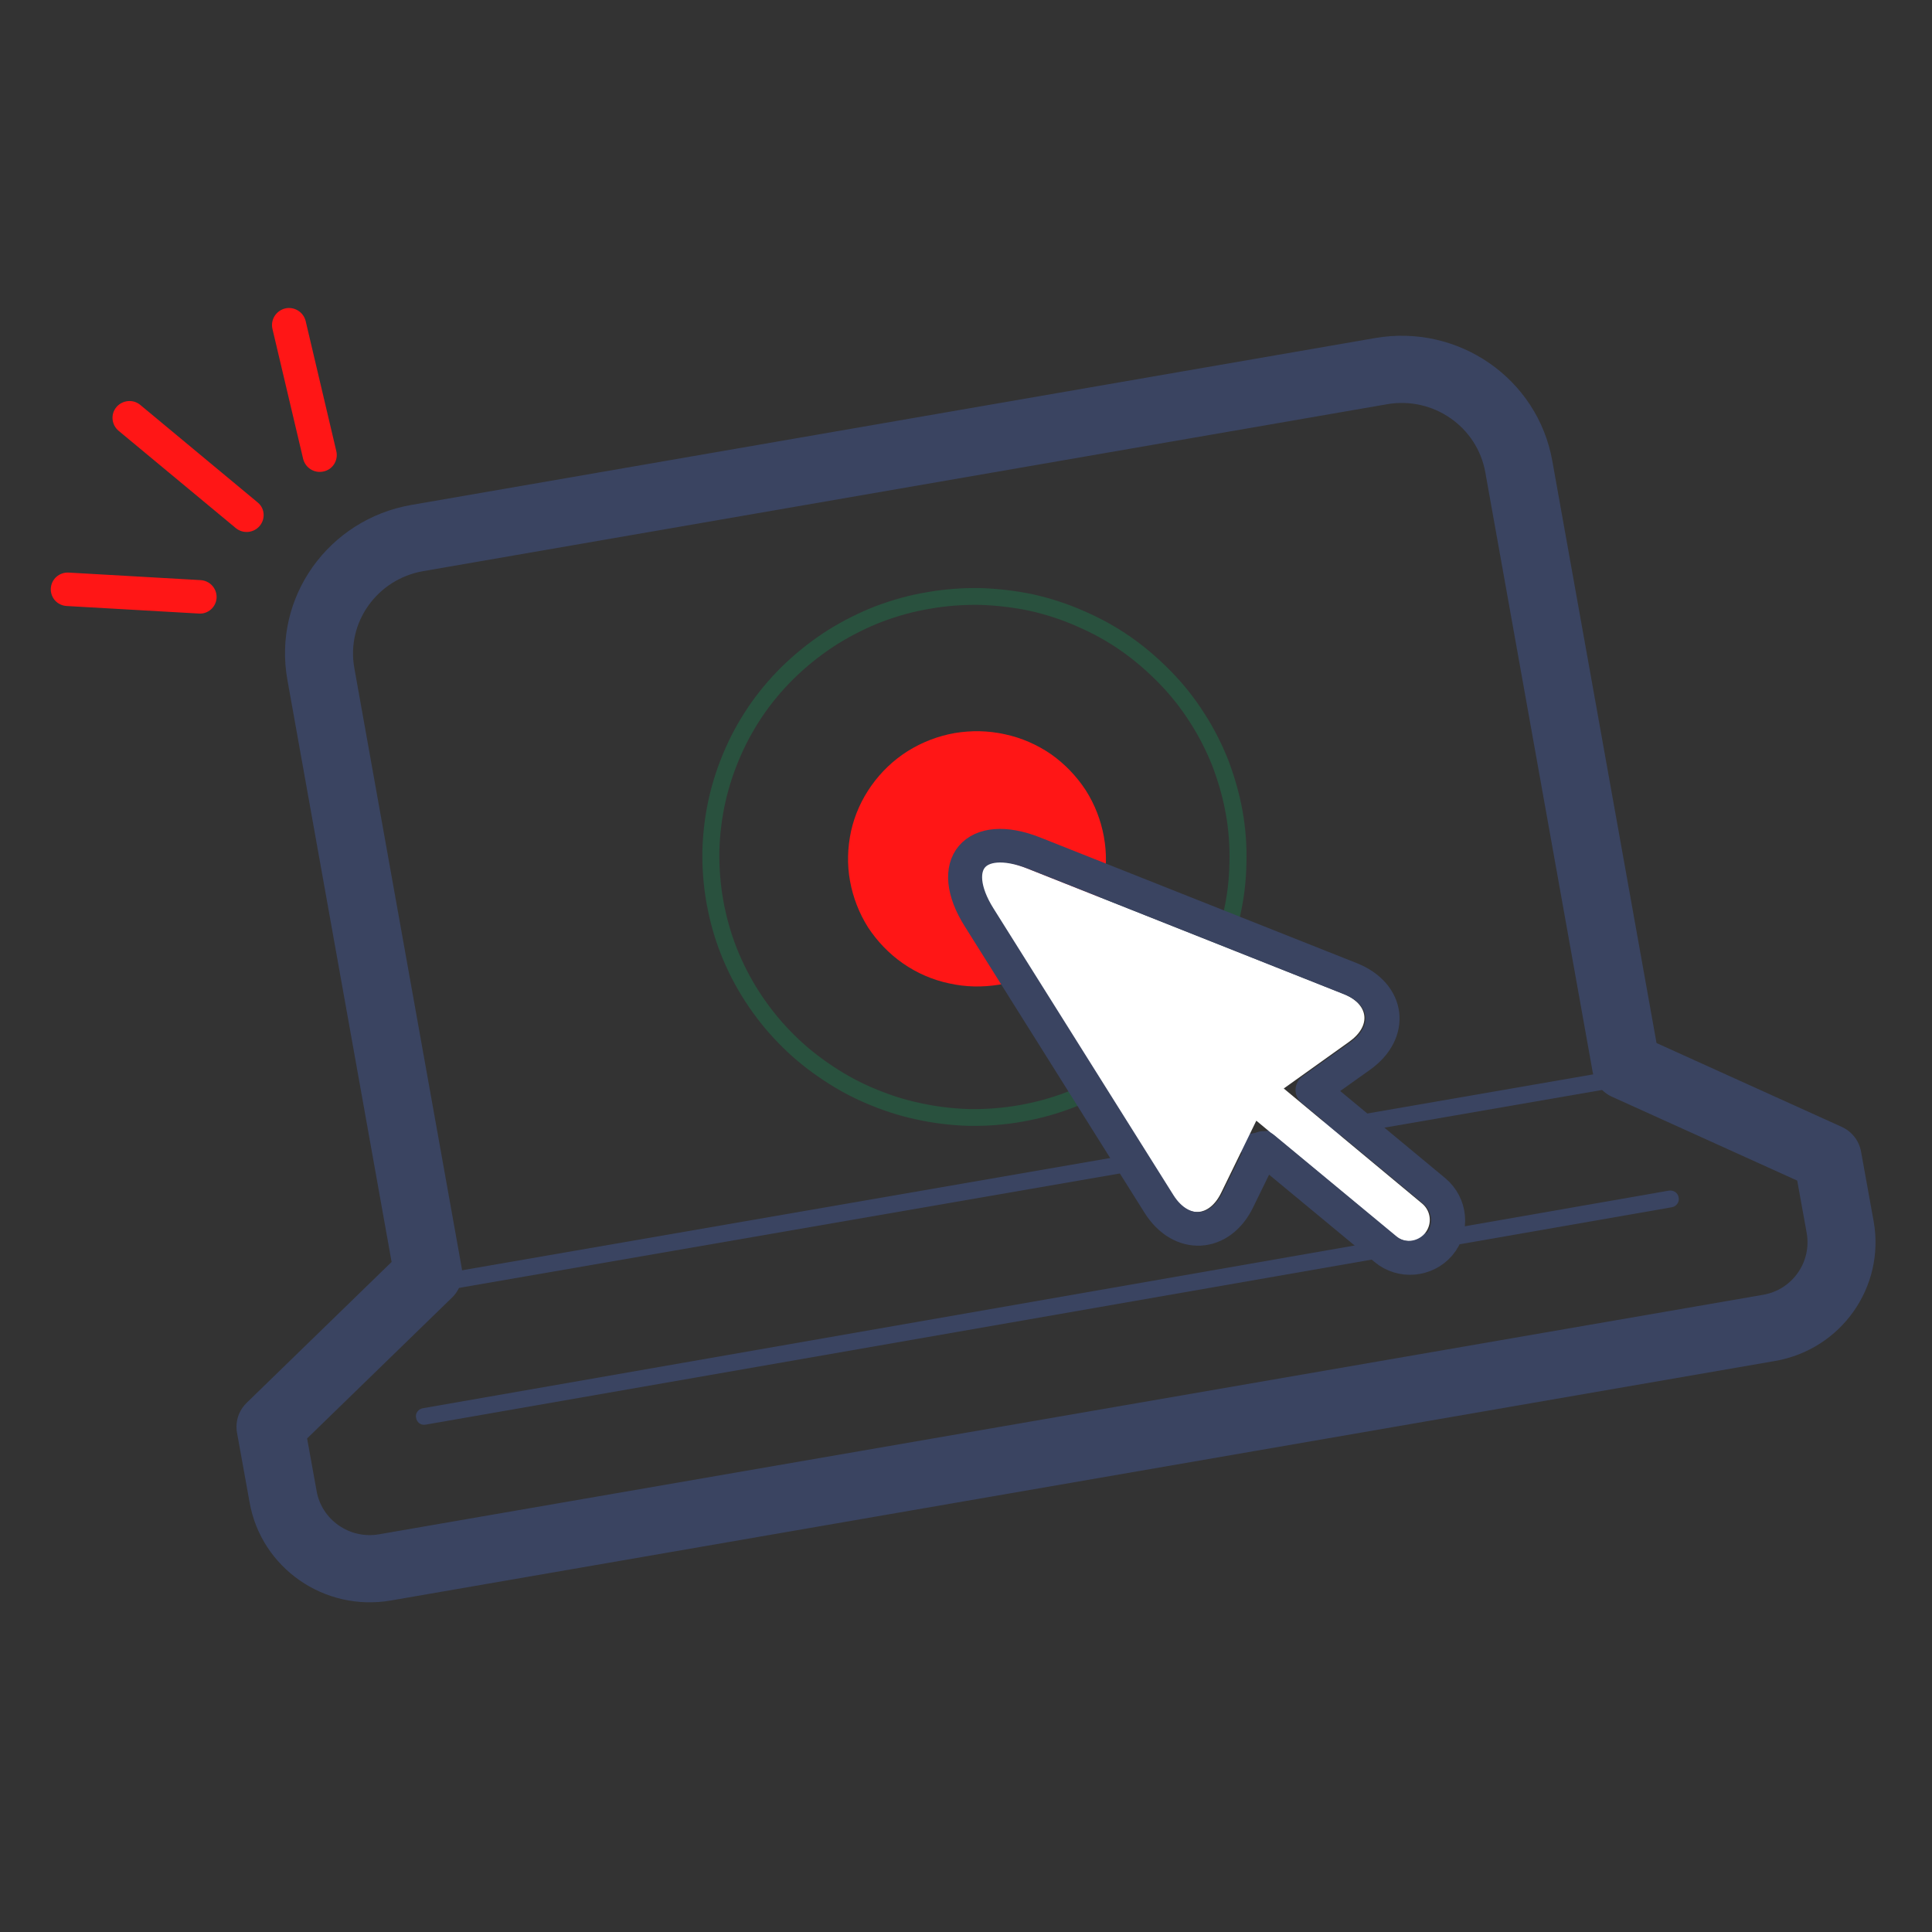 <?xml version="1.0" encoding="UTF-8"?><svg xmlns="http://www.w3.org/2000/svg" xmlns:xlink="http://www.w3.org/1999/xlink" width="30pt" zoomAndPan="magnify" viewBox="0 0 30 30" height="30pt" preserveAspectRatio="xMidYMid meet" version="1.2"><rect x="0" y="0" width="30" height="30" fill="#333333" stroke="none"/><defs><clipPath xml:id="clip1" id="clip1"><path d="M 3 5 L 29.516 5 L 29.516 25 L 3 25 Z M 3 5 "/></clipPath><filter x="0%" y="0%" width="100%" xmlns:xlink="http://www.w3.org/1999/xlink" xlink:type="simple" filterUnits="objectBoundingBox" xlink:actuate="onLoad" id="alpha" height="100%" xlink:show="other" xml:id="alpha"><feColorMatrix values="0 0 0 0 1 0 0 0 0 1 0 0 0 0 1 0 0 0 1 0" type="matrix" in="SourceGraphic"/></filter><clipPath xml:id="clip3" id="clip3"><path d="M 0.008 1 L 10 1 L 10 10 L 0.008 10 Z M 0.008 1 "/></clipPath><clipPath xml:id="clip2" id="clip2"><rect x="0" width="11" y="0" height="11"/></clipPath><clipPath xml:id="clip4" id="clip4"><path d="M 0.484 4 L 6 4 L 6 10 L 0.484 10 Z M 0.484 4 "/></clipPath></defs><g xml:id="surface1" id="surface1"><g clip-rule="nonzero" clip-path="url(#clip1)"><path style="fill:none;stroke-width:4;stroke-linecap:round;stroke-linejoin:round;stroke:rgb(22.749%,26.669%,38.039%);stroke-opacity:1;stroke-miterlimit:4;" d="M 18.727 62.22 L 18.726 25.999 C 18.717 22.127 21.867 19.008 25.716 19.004 L 83.283 18.999 C 87.147 18.997 90.277 22.129 90.271 25.999 L 90.272 62.22 L 100.994 69.606 L 101.001 73.828 C 100.994 76.68 98.69 79.006 95.835 79.004 L 13.168 79.001 C 10.313 78.998 8.001 76.678 8.008 73.825 L 8.001 69.604 Z M 18.727 62.22 " transform="matrix(0.26,-0.045,0.046,0.257,-1.082,4.628)"/></g><path style=" stroke:none;fill-rule:nonzero;fill:rgb(22.749%,26.669%,38.039%);fill-opacity:1;" d="M 6.613 22.121 L 25.961 18.746 C 26.031 18.734 26.082 18.664 26.066 18.594 C 26.055 18.523 25.988 18.477 25.914 18.488 L 6.566 21.867 C 6.496 21.879 6.445 21.945 6.461 22.016 C 6.473 22.09 6.539 22.137 6.613 22.121 Z M 6.613 22.121 "/><path style=" stroke:none;fill-rule:nonzero;fill:rgb(22.749%,26.669%,38.039%);fill-opacity:1;" d="M 6.691 20.074 L 25.367 16.84 L 25.32 16.582 L 6.648 19.816 Z M 6.691 20.074 "/><path style=" stroke:none;fill-rule:evenodd;fill:rgb(100%,8.629%,8.629%);fill-opacity:1;" d="M 14.824 11.383 C 15.086 11.34 15.344 11.344 15.605 11.402 C 15.863 11.457 16.102 11.562 16.32 11.711 C 16.535 11.863 16.715 12.051 16.859 12.27 C 17 12.492 17.094 12.734 17.141 12.992 C 17.188 13.25 17.184 13.508 17.125 13.766 C 17.066 14.02 16.961 14.258 16.809 14.473 C 16.656 14.688 16.469 14.867 16.246 15.008 C 16.023 15.148 15.777 15.242 15.52 15.289 C 15.258 15.332 14.996 15.328 14.738 15.27 C 14.477 15.215 14.238 15.109 14.023 14.961 C 13.805 14.809 13.625 14.621 13.48 14.402 C 13.34 14.18 13.246 13.938 13.199 13.68 C 13.152 13.422 13.16 13.164 13.215 12.906 C 13.273 12.648 13.379 12.414 13.531 12.199 C 13.684 11.984 13.871 11.805 14.094 11.664 C 14.32 11.523 14.562 11.43 14.824 11.383 Z M 14.824 11.383 "/><g mask="url(#mask0)" transform="matrix(1,0,0,1,10,8)"><g xml:id="surface5" id="surface5" clip-path="url(#clip2)"><g clip-rule="nonzero" clip-path="url(#clip3)"><path style="fill:none;stroke-width:1;stroke-linecap:round;stroke-linejoin:round;stroke:rgb(0%,78.819%,40.388%);stroke-opacity:1;stroke-miterlimit:4;" d="M 54.698 27.849 C 55.706 27.844 56.71 27.945 57.714 28.137 C 58.714 28.344 59.685 28.637 60.625 29.015 C 61.563 29.408 62.456 29.884 63.301 30.458 C 64.15 31.018 64.939 31.658 65.654 32.376 C 66.369 33.094 67.01 33.89 67.582 34.735 C 68.155 35.58 68.63 36.468 69.018 37.417 C 69.41 38.352 69.703 39.329 69.904 40.321 C 70.088 41.325 70.196 42.331 70.197 43.348 C 70.198 44.365 70.097 45.365 69.889 46.375 C 69.698 47.374 69.407 48.34 69.017 49.273 C 68.625 50.221 68.152 51.109 67.581 51.965 C 67.011 52.806 66.377 53.589 65.649 54.311 C 64.937 55.021 64.147 55.67 63.31 56.236 C 62.459 56.8 61.563 57.279 60.624 57.66 C 59.683 58.056 58.713 58.356 57.718 58.545 C 56.72 58.748 55.711 58.843 54.689 58.845 C 53.681 58.85 52.662 58.746 51.673 58.557 C 50.673 58.35 49.702 58.057 48.765 57.664 C 47.824 57.286 46.934 56.795 46.086 56.235 C 45.237 55.676 44.451 55.021 43.736 54.303 C 43.006 53.582 42.362 52.801 41.804 51.959 C 41.232 51.114 40.76 50.211 40.369 49.277 C 39.977 48.342 39.684 47.365 39.483 46.373 C 39.284 45.366 39.191 44.363 39.19 43.346 C 39.189 42.328 39.292 41.314 39.484 40.316 C 39.689 39.32 39.98 38.354 40.372 37.406 C 40.762 36.473 41.235 35.585 41.806 34.729 C 42.361 33.886 43.01 33.104 43.724 32.38 C 44.452 31.659 45.226 31.021 46.077 30.457 C 46.928 29.894 47.824 29.414 48.765 29.019 C 49.704 28.638 50.674 28.338 51.672 28.135 C 52.667 27.946 53.678 27.836 54.698 27.849 Z M 54.698 27.849 " transform="matrix(0.26,-0.045,0.046,0.257,-11.082,-3.372)"/></g></g><mask xml:id="mask0" id="mask0"><g filter="url(#alpha)"><rect x="0" width="30" y="0" height="30" style="fill:rgb(0%,0%,0%);fill-opacity:0.2;stroke:none;"/></g></mask></g><path style=" stroke:none;fill-rule:evenodd;fill:rgb(100%,100%,100%);fill-opacity:1;" d="M 19.934 16.902 L 20.945 16.18 C 21.301 15.93 21.258 15.59 20.855 15.43 L 15.941 13.48 C 15.27 13.215 15.031 13.492 15.414 14.105 L 18.203 18.555 C 18.434 18.922 18.777 18.906 18.965 18.516 L 19.508 17.402 L 21.66 19.188 C 21.801 19.309 22.008 19.289 22.125 19.152 C 22.242 19.012 22.223 18.805 22.082 18.688 Z M 19.934 16.902 "/><path style="fill:none;stroke-width:2;stroke-linecap:round;stroke-linejoin:round;stroke:rgb(22.749%,26.669%,38.039%);stroke-opacity:1;stroke-miterlimit:4;" d="M 71.859 60.431 L 77.871 67.593 C 78.664 68.553 78.549 69.975 77.595 70.778 C 76.645 71.567 75.222 71.453 74.429 70.493 L 68.403 63.328 L 66.393 66.116 C 64.976 68.098 62.696 67.817 61.786 65.562 L 54.337 46.943 C 52.946 43.494 55.01 41.763 58.168 43.717 L 75.211 54.297 C 77.283 55.588 77.15 57.872 74.965 58.929 Z M 71.859 60.431 " transform="matrix(0.26,-0.045,0.046,0.257,-1.082,4.628)"/><g clip-rule="nonzero" clip-path="url(#clip4)"><path style=" stroke:none;fill-rule:nonzero;fill:rgb(100%,8.629%,8.629%);fill-opacity:1;" d="M 4 7.801 C 4.113 7.891 4.125 8.059 4.031 8.168 C 3.938 8.277 3.773 8.293 3.66 8.199 L 1.84 6.688 C 1.73 6.594 1.715 6.43 1.809 6.32 C 1.902 6.211 2.07 6.195 2.18 6.289 Z M 5.223 7.008 C 5.254 7.148 5.168 7.289 5.027 7.32 C 4.883 7.355 4.742 7.266 4.707 7.125 L 4.23 5.105 C 4.199 4.965 4.285 4.824 4.43 4.789 C 4.57 4.758 4.711 4.844 4.746 4.984 Z M 3.113 9.008 C 3.262 9.016 3.371 9.141 3.363 9.285 C 3.355 9.426 3.23 9.539 3.086 9.527 L 1.035 9.41 C 0.891 9.402 0.781 9.281 0.789 9.137 C 0.797 8.992 0.922 8.883 1.066 8.891 Z M 3.113 9.008 "/></g></g></svg>